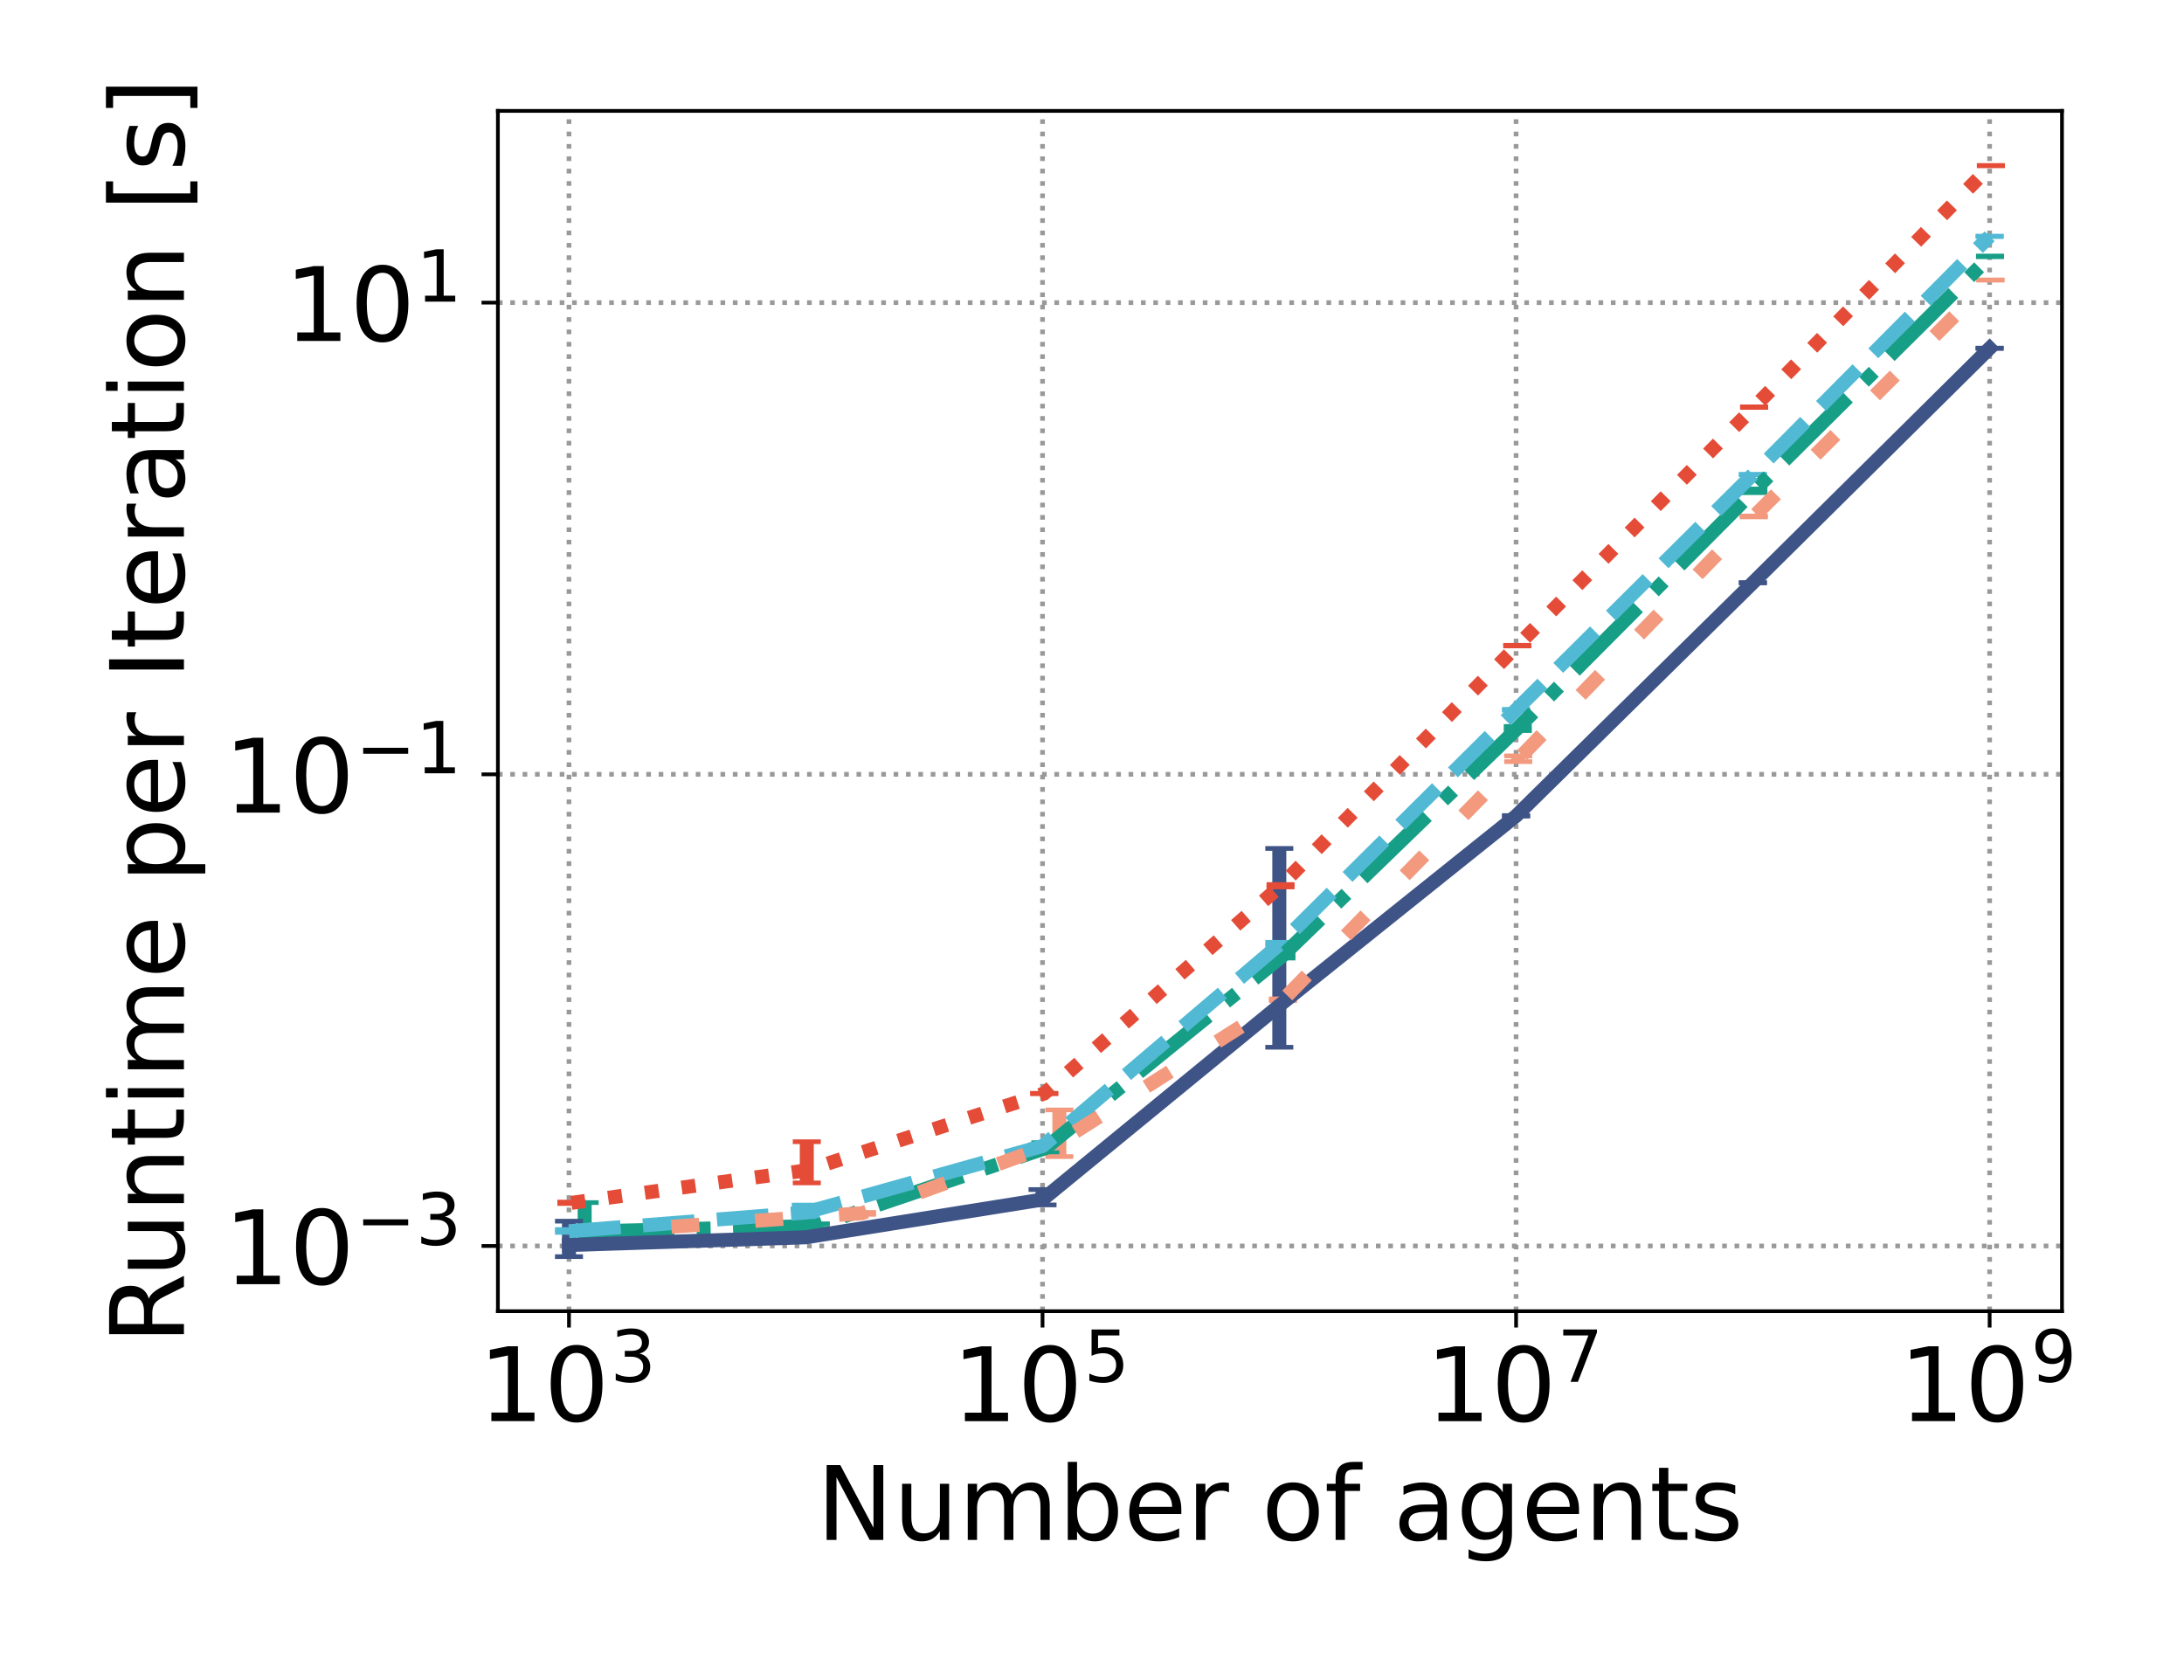 <?xml version="1.0" encoding="utf-8" standalone="no"?>
<!DOCTYPE svg PUBLIC "-//W3C//DTD SVG 1.1//EN"
  "http://www.w3.org/Graphics/SVG/1.1/DTD/svg11.dtd">
<!-- Created with matplotlib (https://matplotlib.org/) -->
<svg height="360pt" version="1.1" viewBox="0 0 468 360" width="468pt" xmlns="http://www.w3.org/2000/svg" xmlns:xlink="http://www.w3.org/1999/xlink">
 <defs>
  <style type="text/css">*{stroke-linecap:butt;stroke-linejoin:round;}</style>
 </defs>
 <g id="figure_1">
  <g id="patch_1">
   <path d="M 0 360 
L 468 360 
L 468 0 
L 0 0 
z
" style="fill:#ffffff;"/>
  </g>
  <g id="axes_1">
   <g id="patch_2">
    <path d="M 106.69 280.96 
L 441.854 280.96 
L 441.854 23.76 
L 106.69 23.76 
z
" style="fill:#ffffff;"/>
   </g>
   <g id="matplotlib.axis_1">
    <g id="xtick_1">
     <g id="line2d_1">
      <path clip-path="url(#p8a6b67f384)" d="M 121.925 280.96 
L 121.925 23.76 
" style="fill:none;stroke:#999999;stroke-dasharray:1,1.65;stroke-dashoffset:0;"/>
     </g>
     <g id="line2d_2">
      <defs>
       <path d="M 0 0 
L 0 3.5 
" id="m36a429918d" style="stroke:#000000;stroke-width:0.8;"/>
      </defs>
      <g>
       <use style="stroke:#000000;stroke-width:0.8;" x="121.925" xlink:href="#m36a429918d" y="280.96"/>
      </g>
     </g>
     <g id="text_1">
      <!-- $\mathdefault{10^{3}}$ -->
      <g transform="translate(102.565 304.677)scale(0.22 -0.22)">
       <defs>
        <path d="M 12.406 8.297 
L 28.516 8.297 
L 28.516 63.922 
L 10.984 60.406 
L 10.984 69.391 
L 28.422 72.906 
L 38.281 72.906 
L 38.281 8.297 
L 54.391 8.297 
L 54.391 0 
L 12.406 0 
z
" id="DejaVuSans-49"/>
        <path d="M 31.781 66.406 
Q 24.172 66.406 20.328 58.906 
Q 16.5 51.422 16.5 36.375 
Q 16.5 21.391 20.328 13.891 
Q 24.172 6.391 31.781 6.391 
Q 39.453 6.391 43.281 13.891 
Q 47.125 21.391 47.125 36.375 
Q 47.125 51.422 43.281 58.906 
Q 39.453 66.406 31.781 66.406 
z
M 31.781 74.219 
Q 44.047 74.219 50.516 64.516 
Q 56.984 54.828 56.984 36.375 
Q 56.984 17.969 50.516 8.266 
Q 44.047 -1.422 31.781 -1.422 
Q 19.531 -1.422 13.062 8.266 
Q 6.594 17.969 6.594 36.375 
Q 6.594 54.828 13.062 64.516 
Q 19.531 74.219 31.781 74.219 
z
" id="DejaVuSans-48"/>
        <path d="M 40.578 39.312 
Q 47.656 37.797 51.625 33 
Q 55.609 28.219 55.609 21.188 
Q 55.609 10.406 48.188 4.484 
Q 40.766 -1.422 27.094 -1.422 
Q 22.516 -1.422 17.656 -0.516 
Q 12.797 0.391 7.625 2.203 
L 7.625 11.719 
Q 11.719 9.328 16.594 8.109 
Q 21.484 6.891 26.812 6.891 
Q 36.078 6.891 40.938 10.547 
Q 45.797 14.203 45.797 21.188 
Q 45.797 27.641 41.281 31.266 
Q 36.766 34.906 28.719 34.906 
L 20.219 34.906 
L 20.219 43.016 
L 29.109 43.016 
Q 36.375 43.016 40.234 45.922 
Q 44.094 48.828 44.094 54.297 
Q 44.094 59.906 40.109 62.906 
Q 36.141 65.922 28.719 65.922 
Q 24.656 65.922 20.016 65.031 
Q 15.375 64.156 9.812 62.312 
L 9.812 71.094 
Q 15.438 72.656 20.344 73.438 
Q 25.25 74.219 29.594 74.219 
Q 40.828 74.219 47.359 69.109 
Q 53.906 64.016 53.906 55.328 
Q 53.906 49.266 50.438 45.094 
Q 46.969 40.922 40.578 39.312 
z
" id="DejaVuSans-51"/>
       </defs>
       <use transform="translate(0 0.766)" xlink:href="#DejaVuSans-49"/>
       <use transform="translate(63.623 0.766)" xlink:href="#DejaVuSans-48"/>
       <use transform="translate(128.203 39.047)scale(0.7)" xlink:href="#DejaVuSans-51"/>
      </g>
     </g>
    </g>
    <g id="xtick_2">
     <g id="line2d_3">
      <path clip-path="url(#p8a6b67f384)" d="M 223.4 280.96 
L 223.4 23.76 
" style="fill:none;stroke:#999999;stroke-dasharray:1,1.65;stroke-dashoffset:0;"/>
     </g>
     <g id="line2d_4">
      <g>
       <use style="stroke:#000000;stroke-width:0.8;" x="223.4" xlink:href="#m36a429918d" y="280.96"/>
      </g>
     </g>
     <g id="text_2">
      <!-- $\mathdefault{10^{5}}$ -->
      <g transform="translate(204.04 304.677)scale(0.22 -0.22)">
       <defs>
        <path d="M 10.797 72.906 
L 49.516 72.906 
L 49.516 64.594 
L 19.828 64.594 
L 19.828 46.734 
Q 21.969 47.469 24.109 47.828 
Q 26.266 48.188 28.422 48.188 
Q 40.625 48.188 47.75 41.5 
Q 54.891 34.812 54.891 23.391 
Q 54.891 11.625 47.562 5.094 
Q 40.234 -1.422 26.906 -1.422 
Q 22.312 -1.422 17.547 -0.641 
Q 12.797 0.141 7.719 1.703 
L 7.719 11.625 
Q 12.109 9.234 16.797 8.062 
Q 21.484 6.891 26.703 6.891 
Q 35.156 6.891 40.078 11.328 
Q 45.016 15.766 45.016 23.391 
Q 45.016 31 40.078 35.438 
Q 35.156 39.891 26.703 39.891 
Q 22.75 39.891 18.812 39.016 
Q 14.891 38.141 10.797 36.281 
z
" id="DejaVuSans-53"/>
       </defs>
       <use transform="translate(0 0.684)" xlink:href="#DejaVuSans-49"/>
       <use transform="translate(63.623 0.684)" xlink:href="#DejaVuSans-48"/>
       <use transform="translate(128.203 38.966)scale(0.7)" xlink:href="#DejaVuSans-53"/>
      </g>
     </g>
    </g>
    <g id="xtick_3">
     <g id="line2d_5">
      <path clip-path="url(#p8a6b67f384)" d="M 324.875 280.96 
L 324.875 23.76 
" style="fill:none;stroke:#999999;stroke-dasharray:1,1.65;stroke-dashoffset:0;"/>
     </g>
     <g id="line2d_6">
      <g>
       <use style="stroke:#000000;stroke-width:0.8;" x="324.875" xlink:href="#m36a429918d" y="280.96"/>
      </g>
     </g>
     <g id="text_3">
      <!-- $\mathdefault{10^{7}}$ -->
      <g transform="translate(305.515 304.677)scale(0.22 -0.22)">
       <defs>
        <path d="M 8.203 72.906 
L 55.078 72.906 
L 55.078 68.703 
L 28.609 0 
L 18.312 0 
L 43.219 64.594 
L 8.203 64.594 
z
" id="DejaVuSans-55"/>
       </defs>
       <use transform="translate(0 0.684)" xlink:href="#DejaVuSans-49"/>
       <use transform="translate(63.623 0.684)" xlink:href="#DejaVuSans-48"/>
       <use transform="translate(128.203 38.966)scale(0.7)" xlink:href="#DejaVuSans-55"/>
      </g>
     </g>
    </g>
    <g id="xtick_4">
     <g id="line2d_7">
      <path clip-path="url(#p8a6b67f384)" d="M 426.35 280.96 
L 426.35 23.76 
" style="fill:none;stroke:#999999;stroke-dasharray:1,1.65;stroke-dashoffset:0;"/>
     </g>
     <g id="line2d_8">
      <g>
       <use style="stroke:#000000;stroke-width:0.8;" x="426.35" xlink:href="#m36a429918d" y="280.96"/>
      </g>
     </g>
     <g id="text_4">
      <!-- $\mathdefault{10^{9}}$ -->
      <g transform="translate(406.99 304.677)scale(0.22 -0.22)">
       <defs>
        <path d="M 10.984 1.516 
L 10.984 10.5 
Q 14.703 8.734 18.5 7.812 
Q 22.312 6.891 25.984 6.891 
Q 35.75 6.891 40.891 13.453 
Q 46.047 20.016 46.781 33.406 
Q 43.953 29.203 39.594 26.953 
Q 35.25 24.703 29.984 24.703 
Q 19.047 24.703 12.672 31.312 
Q 6.297 37.938 6.297 49.422 
Q 6.297 60.641 12.938 67.422 
Q 19.578 74.219 30.609 74.219 
Q 43.266 74.219 49.922 64.516 
Q 56.594 54.828 56.594 36.375 
Q 56.594 19.141 48.406 8.859 
Q 40.234 -1.422 26.422 -1.422 
Q 22.703 -1.422 18.891 -0.688 
Q 15.094 0.047 10.984 1.516 
z
M 30.609 32.422 
Q 37.25 32.422 41.125 36.953 
Q 45.016 41.5 45.016 49.422 
Q 45.016 57.281 41.125 61.844 
Q 37.25 66.406 30.609 66.406 
Q 23.969 66.406 20.094 61.844 
Q 16.219 57.281 16.219 49.422 
Q 16.219 41.5 20.094 36.953 
Q 23.969 32.422 30.609 32.422 
z
" id="DejaVuSans-57"/>
       </defs>
       <use transform="translate(0 0.766)" xlink:href="#DejaVuSans-49"/>
       <use transform="translate(63.623 0.766)" xlink:href="#DejaVuSans-48"/>
       <use transform="translate(128.203 39.047)scale(0.7)" xlink:href="#DejaVuSans-57"/>
      </g>
     </g>
    </g>
    <g id="text_5">
     <!-- Number of agents -->
     <g transform="translate(174.981 329.968)scale(0.22 -0.22)">
      <defs>
       <path d="M 9.812 72.906 
L 23.094 72.906 
L 55.422 11.922 
L 55.422 72.906 
L 64.984 72.906 
L 64.984 0 
L 51.703 0 
L 19.391 60.984 
L 19.391 0 
L 9.812 0 
z
" id="DejaVuSans-78"/>
       <path d="M 8.5 21.578 
L 8.5 54.688 
L 17.484 54.688 
L 17.484 21.922 
Q 17.484 14.156 20.5 10.266 
Q 23.531 6.391 29.594 6.391 
Q 36.859 6.391 41.078 11.031 
Q 45.312 15.672 45.312 23.688 
L 45.312 54.688 
L 54.297 54.688 
L 54.297 0 
L 45.312 0 
L 45.312 8.406 
Q 42.047 3.422 37.719 1 
Q 33.406 -1.422 27.688 -1.422 
Q 18.266 -1.422 13.375 4.438 
Q 8.5 10.297 8.5 21.578 
z
M 31.109 56 
z
" id="DejaVuSans-117"/>
       <path d="M 52 44.188 
Q 55.375 50.25 60.062 53.125 
Q 64.75 56 71.094 56 
Q 79.641 56 84.281 50.016 
Q 88.922 44.047 88.922 33.016 
L 88.922 0 
L 79.891 0 
L 79.891 32.719 
Q 79.891 40.578 77.094 44.375 
Q 74.312 48.188 68.609 48.188 
Q 61.625 48.188 57.562 43.547 
Q 53.516 38.922 53.516 30.906 
L 53.516 0 
L 44.484 0 
L 44.484 32.719 
Q 44.484 40.625 41.703 44.406 
Q 38.922 48.188 33.109 48.188 
Q 26.219 48.188 22.156 43.531 
Q 18.109 38.875 18.109 30.906 
L 18.109 0 
L 9.078 0 
L 9.078 54.688 
L 18.109 54.688 
L 18.109 46.188 
Q 21.188 51.219 25.484 53.609 
Q 29.781 56 35.688 56 
Q 41.656 56 45.828 52.969 
Q 50 49.953 52 44.188 
z
" id="DejaVuSans-109"/>
       <path d="M 48.688 27.297 
Q 48.688 37.203 44.609 42.844 
Q 40.531 48.484 33.406 48.484 
Q 26.266 48.484 22.188 42.844 
Q 18.109 37.203 18.109 27.297 
Q 18.109 17.391 22.188 11.75 
Q 26.266 6.109 33.406 6.109 
Q 40.531 6.109 44.609 11.75 
Q 48.688 17.391 48.688 27.297 
z
M 18.109 46.391 
Q 20.953 51.266 25.266 53.625 
Q 29.594 56 35.594 56 
Q 45.562 56 51.781 48.094 
Q 58.016 40.188 58.016 27.297 
Q 58.016 14.406 51.781 6.484 
Q 45.562 -1.422 35.594 -1.422 
Q 29.594 -1.422 25.266 0.953 
Q 20.953 3.328 18.109 8.203 
L 18.109 0 
L 9.078 0 
L 9.078 75.984 
L 18.109 75.984 
z
" id="DejaVuSans-98"/>
       <path d="M 56.203 29.594 
L 56.203 25.203 
L 14.891 25.203 
Q 15.484 15.922 20.484 11.062 
Q 25.484 6.203 34.422 6.203 
Q 39.594 6.203 44.453 7.469 
Q 49.312 8.734 54.109 11.281 
L 54.109 2.781 
Q 49.266 0.734 44.188 -0.344 
Q 39.109 -1.422 33.891 -1.422 
Q 20.797 -1.422 13.156 6.188 
Q 5.516 13.812 5.516 26.812 
Q 5.516 40.234 12.766 48.109 
Q 20.016 56 32.328 56 
Q 43.359 56 49.781 48.891 
Q 56.203 41.797 56.203 29.594 
z
M 47.219 32.234 
Q 47.125 39.594 43.094 43.984 
Q 39.062 48.391 32.422 48.391 
Q 24.906 48.391 20.391 44.141 
Q 15.875 39.891 15.188 32.172 
z
" id="DejaVuSans-101"/>
       <path d="M 41.109 46.297 
Q 39.594 47.172 37.812 47.578 
Q 36.031 48 33.891 48 
Q 26.266 48 22.188 43.047 
Q 18.109 38.094 18.109 28.812 
L 18.109 0 
L 9.078 0 
L 9.078 54.688 
L 18.109 54.688 
L 18.109 46.188 
Q 20.953 51.172 25.484 53.578 
Q 30.031 56 36.531 56 
Q 37.453 56 38.578 55.875 
Q 39.703 55.766 41.062 55.516 
z
" id="DejaVuSans-114"/>
       <path id="DejaVuSans-32"/>
       <path d="M 30.609 48.391 
Q 23.391 48.391 19.188 42.75 
Q 14.984 37.109 14.984 27.297 
Q 14.984 17.484 19.156 11.844 
Q 23.344 6.203 30.609 6.203 
Q 37.797 6.203 41.984 11.859 
Q 46.188 17.531 46.188 27.297 
Q 46.188 37.016 41.984 42.703 
Q 37.797 48.391 30.609 48.391 
z
M 30.609 56 
Q 42.328 56 49.016 48.375 
Q 55.719 40.766 55.719 27.297 
Q 55.719 13.875 49.016 6.219 
Q 42.328 -1.422 30.609 -1.422 
Q 18.844 -1.422 12.172 6.219 
Q 5.516 13.875 5.516 27.297 
Q 5.516 40.766 12.172 48.375 
Q 18.844 56 30.609 56 
z
" id="DejaVuSans-111"/>
       <path d="M 37.109 75.984 
L 37.109 68.5 
L 28.516 68.5 
Q 23.688 68.5 21.797 66.547 
Q 19.922 64.594 19.922 59.516 
L 19.922 54.688 
L 34.719 54.688 
L 34.719 47.703 
L 19.922 47.703 
L 19.922 0 
L 10.891 0 
L 10.891 47.703 
L 2.297 47.703 
L 2.297 54.688 
L 10.891 54.688 
L 10.891 58.5 
Q 10.891 67.625 15.141 71.797 
Q 19.391 75.984 28.609 75.984 
z
" id="DejaVuSans-102"/>
       <path d="M 34.281 27.484 
Q 23.391 27.484 19.188 25 
Q 14.984 22.516 14.984 16.5 
Q 14.984 11.719 18.141 8.906 
Q 21.297 6.109 26.703 6.109 
Q 34.188 6.109 38.703 11.406 
Q 43.219 16.703 43.219 25.484 
L 43.219 27.484 
z
M 52.203 31.203 
L 52.203 0 
L 43.219 0 
L 43.219 8.297 
Q 40.141 3.328 35.547 0.953 
Q 30.953 -1.422 24.312 -1.422 
Q 15.922 -1.422 10.953 3.297 
Q 6 8.016 6 15.922 
Q 6 25.141 12.172 29.828 
Q 18.359 34.516 30.609 34.516 
L 43.219 34.516 
L 43.219 35.406 
Q 43.219 41.609 39.141 45 
Q 35.062 48.391 27.688 48.391 
Q 23 48.391 18.547 47.266 
Q 14.109 46.141 10.016 43.891 
L 10.016 52.203 
Q 14.938 54.109 19.578 55.047 
Q 24.219 56 28.609 56 
Q 40.484 56 46.344 49.844 
Q 52.203 43.703 52.203 31.203 
z
" id="DejaVuSans-97"/>
       <path d="M 45.406 27.984 
Q 45.406 37.75 41.375 43.109 
Q 37.359 48.484 30.078 48.484 
Q 22.859 48.484 18.828 43.109 
Q 14.797 37.75 14.797 27.984 
Q 14.797 18.266 18.828 12.891 
Q 22.859 7.516 30.078 7.516 
Q 37.359 7.516 41.375 12.891 
Q 45.406 18.266 45.406 27.984 
z
M 54.391 6.781 
Q 54.391 -7.172 48.188 -13.984 
Q 42 -20.797 29.203 -20.797 
Q 24.469 -20.797 20.266 -20.094 
Q 16.062 -19.391 12.109 -17.922 
L 12.109 -9.188 
Q 16.062 -11.328 19.922 -12.344 
Q 23.781 -13.375 27.781 -13.375 
Q 36.625 -13.375 41.016 -8.766 
Q 45.406 -4.156 45.406 5.172 
L 45.406 9.625 
Q 42.625 4.781 38.281 2.391 
Q 33.938 0 27.875 0 
Q 17.828 0 11.672 7.656 
Q 5.516 15.328 5.516 27.984 
Q 5.516 40.672 11.672 48.328 
Q 17.828 56 27.875 56 
Q 33.938 56 38.281 53.609 
Q 42.625 51.219 45.406 46.391 
L 45.406 54.688 
L 54.391 54.688 
z
" id="DejaVuSans-103"/>
       <path d="M 54.891 33.016 
L 54.891 0 
L 45.906 0 
L 45.906 32.719 
Q 45.906 40.484 42.875 44.328 
Q 39.844 48.188 33.797 48.188 
Q 26.516 48.188 22.312 43.547 
Q 18.109 38.922 18.109 30.906 
L 18.109 0 
L 9.078 0 
L 9.078 54.688 
L 18.109 54.688 
L 18.109 46.188 
Q 21.344 51.125 25.703 53.562 
Q 30.078 56 35.797 56 
Q 45.219 56 50.047 50.172 
Q 54.891 44.344 54.891 33.016 
z
" id="DejaVuSans-110"/>
       <path d="M 18.312 70.219 
L 18.312 54.688 
L 36.812 54.688 
L 36.812 47.703 
L 18.312 47.703 
L 18.312 18.016 
Q 18.312 11.328 20.141 9.422 
Q 21.969 7.516 27.594 7.516 
L 36.812 7.516 
L 36.812 0 
L 27.594 0 
Q 17.188 0 13.234 3.875 
Q 9.281 7.766 9.281 18.016 
L 9.281 47.703 
L 2.688 47.703 
L 2.688 54.688 
L 9.281 54.688 
L 9.281 70.219 
z
" id="DejaVuSans-116"/>
       <path d="M 44.281 53.078 
L 44.281 44.578 
Q 40.484 46.531 36.375 47.5 
Q 32.281 48.484 27.875 48.484 
Q 21.188 48.484 17.844 46.438 
Q 14.5 44.391 14.5 40.281 
Q 14.5 37.156 16.891 35.375 
Q 19.281 33.594 26.516 31.984 
L 29.594 31.297 
Q 39.156 29.25 43.188 25.516 
Q 47.219 21.781 47.219 15.094 
Q 47.219 7.469 41.188 3.016 
Q 35.156 -1.422 24.609 -1.422 
Q 20.219 -1.422 15.453 -0.562 
Q 10.688 0.297 5.422 2 
L 5.422 11.281 
Q 10.406 8.688 15.234 7.391 
Q 20.062 6.109 24.812 6.109 
Q 31.156 6.109 34.562 8.281 
Q 37.984 10.453 37.984 14.406 
Q 37.984 18.062 35.516 20.016 
Q 33.062 21.969 24.703 23.781 
L 21.578 24.516 
Q 13.234 26.266 9.516 29.906 
Q 5.812 33.547 5.812 39.891 
Q 5.812 47.609 11.281 51.797 
Q 16.75 56 26.812 56 
Q 31.781 56 36.172 55.266 
Q 40.578 54.547 44.281 53.078 
z
" id="DejaVuSans-115"/>
      </defs>
      <use xlink:href="#DejaVuSans-78"/>
      <use x="74.805" xlink:href="#DejaVuSans-117"/>
      <use x="138.184" xlink:href="#DejaVuSans-109"/>
      <use x="235.596" xlink:href="#DejaVuSans-98"/>
      <use x="299.072" xlink:href="#DejaVuSans-101"/>
      <use x="360.596" xlink:href="#DejaVuSans-114"/>
      <use x="401.709" xlink:href="#DejaVuSans-32"/>
      <use x="433.496" xlink:href="#DejaVuSans-111"/>
      <use x="494.678" xlink:href="#DejaVuSans-102"/>
      <use x="529.883" xlink:href="#DejaVuSans-32"/>
      <use x="561.67" xlink:href="#DejaVuSans-97"/>
      <use x="622.949" xlink:href="#DejaVuSans-103"/>
      <use x="686.426" xlink:href="#DejaVuSans-101"/>
      <use x="747.949" xlink:href="#DejaVuSans-110"/>
      <use x="811.328" xlink:href="#DejaVuSans-116"/>
      <use x="850.537" xlink:href="#DejaVuSans-115"/>
     </g>
    </g>
   </g>
   <g id="matplotlib.axis_2">
    <g id="ytick_1">
     <g id="line2d_9">
      <path clip-path="url(#p8a6b67f384)" d="M 106.69 266.981 
L 441.854 266.981 
" style="fill:none;stroke:#999999;stroke-dasharray:1,1.65;stroke-dashoffset:0;"/>
     </g>
     <g id="line2d_10">
      <defs>
       <path d="M 0 0 
L -3.5 0 
" id="m13d20c614c" style="stroke:#000000;stroke-width:0.8;"/>
      </defs>
      <g>
       <use style="stroke:#000000;stroke-width:0.8;" x="106.69" xlink:href="#m13d20c614c" y="266.981"/>
      </g>
     </g>
     <g id="text_6">
      <!-- $\mathdefault{10^{-3}}$ -->
      <g transform="translate(47.99 275.339)scale(0.22 -0.22)">
       <defs>
        <path d="M 10.594 35.5 
L 73.188 35.5 
L 73.188 27.203 
L 10.594 27.203 
z
" id="DejaVuSans-8722"/>
       </defs>
       <use transform="translate(0 0.766)" xlink:href="#DejaVuSans-49"/>
       <use transform="translate(63.623 0.766)" xlink:href="#DejaVuSans-48"/>
       <use transform="translate(128.203 39.047)scale(0.7)" xlink:href="#DejaVuSans-8722"/>
       <use transform="translate(186.855 39.047)scale(0.7)" xlink:href="#DejaVuSans-51"/>
      </g>
     </g>
    </g>
    <g id="ytick_2">
     <g id="line2d_11">
      <path clip-path="url(#p8a6b67f384)" d="M 106.69 165.916 
L 441.854 165.916 
" style="fill:none;stroke:#999999;stroke-dasharray:1,1.65;stroke-dashoffset:0;"/>
     </g>
     <g id="line2d_12">
      <g>
       <use style="stroke:#000000;stroke-width:0.8;" x="106.69" xlink:href="#m13d20c614c" y="165.916"/>
      </g>
     </g>
     <g id="text_7">
      <!-- $\mathdefault{10^{-1}}$ -->
      <g transform="translate(47.99 174.274)scale(0.22 -0.22)">
       <use transform="translate(0 0.684)" xlink:href="#DejaVuSans-49"/>
       <use transform="translate(63.623 0.684)" xlink:href="#DejaVuSans-48"/>
       <use transform="translate(128.203 38.966)scale(0.7)" xlink:href="#DejaVuSans-8722"/>
       <use transform="translate(186.855 38.966)scale(0.7)" xlink:href="#DejaVuSans-49"/>
      </g>
     </g>
    </g>
    <g id="ytick_3">
     <g id="line2d_13">
      <path clip-path="url(#p8a6b67f384)" d="M 106.69 64.851 
L 441.854 64.851 
" style="fill:none;stroke:#999999;stroke-dasharray:1,1.65;stroke-dashoffset:0;"/>
     </g>
     <g id="line2d_14">
      <g>
       <use style="stroke:#000000;stroke-width:0.8;" x="106.69" xlink:href="#m13d20c614c" y="64.851"/>
      </g>
     </g>
     <g id="text_8">
      <!-- $\mathdefault{10^{1}}$ -->
      <g transform="translate(60.97 73.209)scale(0.22 -0.22)">
       <use transform="translate(0 0.684)" xlink:href="#DejaVuSans-49"/>
       <use transform="translate(63.623 0.684)" xlink:href="#DejaVuSans-48"/>
       <use transform="translate(128.203 38.966)scale(0.7)" xlink:href="#DejaVuSans-49"/>
      </g>
     </g>
    </g>
    <g id="text_9">
     <!-- Runtime per Iteration [s] -->
     <g transform="translate(39.415 288.036)rotate(-90)scale(0.22 -0.22)">
      <defs>
       <path d="M 44.391 34.188 
Q 47.562 33.109 50.562 29.594 
Q 53.562 26.078 56.594 19.922 
L 66.609 0 
L 56 0 
L 46.688 18.703 
Q 43.062 26.031 39.672 28.422 
Q 36.281 30.812 30.422 30.812 
L 19.672 30.812 
L 19.672 0 
L 9.812 0 
L 9.812 72.906 
L 32.078 72.906 
Q 44.578 72.906 50.734 67.672 
Q 56.891 62.453 56.891 51.906 
Q 56.891 45.016 53.688 40.469 
Q 50.484 35.938 44.391 34.188 
z
M 19.672 64.797 
L 19.672 38.922 
L 32.078 38.922 
Q 39.203 38.922 42.844 42.219 
Q 46.484 45.516 46.484 51.906 
Q 46.484 58.297 42.844 61.547 
Q 39.203 64.797 32.078 64.797 
z
" id="DejaVuSans-82"/>
       <path d="M 9.422 54.688 
L 18.406 54.688 
L 18.406 0 
L 9.422 0 
z
M 9.422 75.984 
L 18.406 75.984 
L 18.406 64.594 
L 9.422 64.594 
z
" id="DejaVuSans-105"/>
       <path d="M 18.109 8.203 
L 18.109 -20.797 
L 9.078 -20.797 
L 9.078 54.688 
L 18.109 54.688 
L 18.109 46.391 
Q 20.953 51.266 25.266 53.625 
Q 29.594 56 35.594 56 
Q 45.562 56 51.781 48.094 
Q 58.016 40.188 58.016 27.297 
Q 58.016 14.406 51.781 6.484 
Q 45.562 -1.422 35.594 -1.422 
Q 29.594 -1.422 25.266 0.953 
Q 20.953 3.328 18.109 8.203 
z
M 48.688 27.297 
Q 48.688 37.203 44.609 42.844 
Q 40.531 48.484 33.406 48.484 
Q 26.266 48.484 22.188 42.844 
Q 18.109 37.203 18.109 27.297 
Q 18.109 17.391 22.188 11.75 
Q 26.266 6.109 33.406 6.109 
Q 40.531 6.109 44.609 11.75 
Q 48.688 17.391 48.688 27.297 
z
" id="DejaVuSans-112"/>
       <path d="M 9.812 72.906 
L 19.672 72.906 
L 19.672 0 
L 9.812 0 
z
" id="DejaVuSans-73"/>
       <path d="M 8.594 75.984 
L 29.297 75.984 
L 29.297 69 
L 17.578 69 
L 17.578 -6.203 
L 29.297 -6.203 
L 29.297 -13.188 
L 8.594 -13.188 
z
" id="DejaVuSans-91"/>
       <path d="M 30.422 75.984 
L 30.422 -13.188 
L 9.719 -13.188 
L 9.719 -6.203 
L 21.391 -6.203 
L 21.391 69 
L 9.719 69 
L 9.719 75.984 
z
" id="DejaVuSans-93"/>
      </defs>
      <use xlink:href="#DejaVuSans-82"/>
      <use x="64.982" xlink:href="#DejaVuSans-117"/>
      <use x="128.361" xlink:href="#DejaVuSans-110"/>
      <use x="191.74" xlink:href="#DejaVuSans-116"/>
      <use x="230.949" xlink:href="#DejaVuSans-105"/>
      <use x="258.732" xlink:href="#DejaVuSans-109"/>
      <use x="356.145" xlink:href="#DejaVuSans-101"/>
      <use x="417.668" xlink:href="#DejaVuSans-32"/>
      <use x="449.455" xlink:href="#DejaVuSans-112"/>
      <use x="512.932" xlink:href="#DejaVuSans-101"/>
      <use x="574.455" xlink:href="#DejaVuSans-114"/>
      <use x="615.568" xlink:href="#DejaVuSans-32"/>
      <use x="647.355" xlink:href="#DejaVuSans-73"/>
      <use x="676.848" xlink:href="#DejaVuSans-116"/>
      <use x="716.057" xlink:href="#DejaVuSans-101"/>
      <use x="777.58" xlink:href="#DejaVuSans-114"/>
      <use x="818.693" xlink:href="#DejaVuSans-97"/>
      <use x="879.973" xlink:href="#DejaVuSans-116"/>
      <use x="919.182" xlink:href="#DejaVuSans-105"/>
      <use x="946.965" xlink:href="#DejaVuSans-111"/>
      <use x="1008.146" xlink:href="#DejaVuSans-110"/>
      <use x="1071.525" xlink:href="#DejaVuSans-32"/>
      <use x="1103.312" xlink:href="#DejaVuSans-91"/>
      <use x="1142.326" xlink:href="#DejaVuSans-115"/>
      <use x="1194.426" xlink:href="#DejaVuSans-93"/>
     </g>
    </g>
   </g>
   <g id="LineCollection_1">
    <path clip-path="url(#p8a6b67f384)" d="M 125.284 266.59 
L 125.284 257.692 
" style="fill:none;stroke:#179e86;stroke-width:3;"/>
    <path clip-path="url(#p8a6b67f384)" d="M 174.826 263.207 
L 174.826 262.234 
" style="fill:none;stroke:#179e86;stroke-width:3;"/>
    <path clip-path="url(#p8a6b67f384)" d="M 224.004 247.004 
L 224.004 244.84 
" style="fill:none;stroke:#179e86;stroke-width:3;"/>
    <path clip-path="url(#p8a6b67f384)" d="M 274.598 205.291 
L 274.598 204.66 
" style="fill:none;stroke:#179e86;stroke-width:3;"/>
    <path clip-path="url(#p8a6b67f384)" d="M 325.24 156.548 
L 325.24 155.668 
" style="fill:none;stroke:#179e86;stroke-width:3;"/>
    <path clip-path="url(#p8a6b67f384)" d="M 375.72 105.57 
L 375.72 104.789 
" style="fill:none;stroke:#179e86;stroke-width:3;"/>
    <path clip-path="url(#p8a6b67f384)" d="M 426.432 55.016 
L 426.432 54.864 
" style="fill:none;stroke:#179e86;stroke-width:3;"/>
   </g>
   <g id="LineCollection_2">
    <path clip-path="url(#p8a6b67f384)" d="M 121.925 264.07 
L 121.925 263.464 
" style="fill:none;stroke:#52b9d4;stroke-width:3;"/>
    <path clip-path="url(#p8a6b67f384)" d="M 172.662 260.894 
L 172.662 258.222 
" style="fill:none;stroke:#52b9d4;stroke-width:3;"/>
    <path clip-path="url(#p8a6b67f384)" d="M 223.4 245.765 
L 223.4 245.295 
" style="fill:none;stroke:#52b9d4;stroke-width:3;"/>
    <path clip-path="url(#p8a6b67f384)" d="M 274.137 202.654 
L 274.137 201.918 
" style="fill:none;stroke:#52b9d4;stroke-width:3;"/>
    <path clip-path="url(#p8a6b67f384)" d="M 324.875 152.178 
L 324.875 152 
" style="fill:none;stroke:#52b9d4;stroke-width:3;"/>
    <path clip-path="url(#p8a6b67f384)" d="M 375.612 101.728 
L 375.612 101.632 
" style="fill:none;stroke:#52b9d4;stroke-width:3;"/>
    <path clip-path="url(#p8a6b67f384)" d="M 426.35 50.695 
L 426.35 50.594 
" style="fill:none;stroke:#52b9d4;stroke-width:3;"/>
   </g>
   <g id="LineCollection_3">
    <path clip-path="url(#p8a6b67f384)" d="M 121.925 269.269 
L 121.925 261.667 
" style="fill:none;stroke:#3f5486;stroke-width:3;"/>
    <path clip-path="url(#p8a6b67f384)" d="M 172.662 265.702 
L 172.662 264.377 
" style="fill:none;stroke:#3f5486;stroke-width:3;"/>
    <path clip-path="url(#p8a6b67f384)" d="M 223.4 258.186 
L 223.4 254.889 
" style="fill:none;stroke:#3f5486;stroke-width:3;"/>
    <path clip-path="url(#p8a6b67f384)" d="M 274.137 224.405 
L 274.137 181.803 
" style="fill:none;stroke:#3f5486;stroke-width:3;"/>
    <path clip-path="url(#p8a6b67f384)" d="M 324.875 174.872 
L 324.875 174.758 
" style="fill:none;stroke:#3f5486;stroke-width:3;"/>
    <path clip-path="url(#p8a6b67f384)" d="M 375.612 124.878 
L 375.612 124.862 
" style="fill:none;stroke:#3f5486;stroke-width:3;"/>
    <path clip-path="url(#p8a6b67f384)" d="M 426.35 74.659 
L 426.35 74.6 
" style="fill:none;stroke:#3f5486;stroke-width:3;"/>
   </g>
   <g id="LineCollection_4">
    <path clip-path="url(#p8a6b67f384)" d="M 143.865 262.987 
L 143.865 262.697 
" style="fill:none;stroke:#f2997e;stroke-width:3;"/>
    <path clip-path="url(#p8a6b67f384)" d="M 184.719 260.213 
L 184.719 259.798 
" style="fill:none;stroke:#f2997e;stroke-width:3;"/>
    <path clip-path="url(#p8a6b67f384)" d="M 227.002 247.83 
L 227.002 237.831 
" style="fill:none;stroke:#f2997e;stroke-width:3;"/>
    <path clip-path="url(#p8a6b67f384)" d="M 274.913 214.401 
L 274.913 214.033 
" style="fill:none;stroke:#f2997e;stroke-width:3;"/>
    <path clip-path="url(#p8a6b67f384)" d="M 325.332 163.202 
L 325.332 161.972 
" style="fill:none;stroke:#f2997e;stroke-width:3;"/>
    <path clip-path="url(#p8a6b67f384)" d="M 375.801 110.763 
L 375.801 110.561 
" style="fill:none;stroke:#f2997e;stroke-width:3;"/>
    <path clip-path="url(#p8a6b67f384)" d="M 426.515 60.02 
L 426.515 59.996 
" style="fill:none;stroke:#f2997e;stroke-width:3;"/>
   </g>
   <g id="LineCollection_5">
    <path clip-path="url(#p8a6b67f384)" d="M 122.44 257.881 
L 122.44 257.581 
" style="fill:none;stroke:#e44c38;stroke-width:3;"/>
    <path clip-path="url(#p8a6b67f384)" d="M 172.883 253.472 
L 172.883 244.642 
" style="fill:none;stroke:#e44c38;stroke-width:3;"/>
    <path clip-path="url(#p8a6b67f384)" d="M 223.768 234.348 
L 223.768 234.28 
" style="fill:none;stroke:#e44c38;stroke-width:3;"/>
    <path clip-path="url(#p8a6b67f384)" d="M 274.405 190.054 
L 274.405 189.536 
" style="fill:none;stroke:#e44c38;stroke-width:3;"/>
    <path clip-path="url(#p8a6b67f384)" d="M 325.133 138.417 
L 325.133 138.261 
" style="fill:none;stroke:#e44c38;stroke-width:3;"/>
    <path clip-path="url(#p8a6b67f384)" d="M 375.883 87.299 
L 375.883 87.17 
" style="fill:none;stroke:#e44c38;stroke-width:3;"/>
    <path clip-path="url(#p8a6b67f384)" d="M 426.619 35.515 
L 426.619 35.451 
" style="fill:none;stroke:#e44c38;stroke-width:3;"/>
   </g>
   <g id="line2d_15">
    <defs>
     <path d="M 3 0 
L -3 -0 
" id="m4e55a4f522" style="stroke:#179e86;"/>
    </defs>
    <g clip-path="url(#p8a6b67f384)">
     <use style="fill:#179e86;stroke:#179e86;" x="125.284" xlink:href="#m4e55a4f522" y="266.59"/>
     <use style="fill:#179e86;stroke:#179e86;" x="174.826" xlink:href="#m4e55a4f522" y="263.207"/>
     <use style="fill:#179e86;stroke:#179e86;" x="224.004" xlink:href="#m4e55a4f522" y="247.004"/>
     <use style="fill:#179e86;stroke:#179e86;" x="274.598" xlink:href="#m4e55a4f522" y="205.291"/>
     <use style="fill:#179e86;stroke:#179e86;" x="325.24" xlink:href="#m4e55a4f522" y="156.548"/>
     <use style="fill:#179e86;stroke:#179e86;" x="375.72" xlink:href="#m4e55a4f522" y="105.57"/>
     <use style="fill:#179e86;stroke:#179e86;" x="426.432" xlink:href="#m4e55a4f522" y="55.016"/>
    </g>
   </g>
   <g id="line2d_16">
    <g clip-path="url(#p8a6b67f384)">
     <use style="fill:#179e86;stroke:#179e86;" x="125.284" xlink:href="#m4e55a4f522" y="257.692"/>
     <use style="fill:#179e86;stroke:#179e86;" x="174.826" xlink:href="#m4e55a4f522" y="262.234"/>
     <use style="fill:#179e86;stroke:#179e86;" x="224.004" xlink:href="#m4e55a4f522" y="244.84"/>
     <use style="fill:#179e86;stroke:#179e86;" x="274.598" xlink:href="#m4e55a4f522" y="204.66"/>
     <use style="fill:#179e86;stroke:#179e86;" x="325.24" xlink:href="#m4e55a4f522" y="155.668"/>
     <use style="fill:#179e86;stroke:#179e86;" x="375.72" xlink:href="#m4e55a4f522" y="104.789"/>
     <use style="fill:#179e86;stroke:#179e86;" x="426.432" xlink:href="#m4e55a4f522" y="54.864"/>
    </g>
   </g>
   <g id="line2d_17">
    <defs>
     <path d="M 3 0 
L -3 -0 
" id="m674498c786" style="stroke:#52b9d4;"/>
    </defs>
    <g clip-path="url(#p8a6b67f384)">
     <use style="fill:#52b9d4;stroke:#52b9d4;" x="121.925" xlink:href="#m674498c786" y="264.07"/>
     <use style="fill:#52b9d4;stroke:#52b9d4;" x="172.662" xlink:href="#m674498c786" y="260.894"/>
     <use style="fill:#52b9d4;stroke:#52b9d4;" x="223.4" xlink:href="#m674498c786" y="245.765"/>
     <use style="fill:#52b9d4;stroke:#52b9d4;" x="274.137" xlink:href="#m674498c786" y="202.654"/>
     <use style="fill:#52b9d4;stroke:#52b9d4;" x="324.875" xlink:href="#m674498c786" y="152.178"/>
     <use style="fill:#52b9d4;stroke:#52b9d4;" x="375.612" xlink:href="#m674498c786" y="101.728"/>
     <use style="fill:#52b9d4;stroke:#52b9d4;" x="426.35" xlink:href="#m674498c786" y="50.695"/>
    </g>
   </g>
   <g id="line2d_18">
    <g clip-path="url(#p8a6b67f384)">
     <use style="fill:#52b9d4;stroke:#52b9d4;" x="121.925" xlink:href="#m674498c786" y="263.464"/>
     <use style="fill:#52b9d4;stroke:#52b9d4;" x="172.662" xlink:href="#m674498c786" y="258.222"/>
     <use style="fill:#52b9d4;stroke:#52b9d4;" x="223.4" xlink:href="#m674498c786" y="245.295"/>
     <use style="fill:#52b9d4;stroke:#52b9d4;" x="274.137" xlink:href="#m674498c786" y="201.918"/>
     <use style="fill:#52b9d4;stroke:#52b9d4;" x="324.875" xlink:href="#m674498c786" y="152"/>
     <use style="fill:#52b9d4;stroke:#52b9d4;" x="375.612" xlink:href="#m674498c786" y="101.632"/>
     <use style="fill:#52b9d4;stroke:#52b9d4;" x="426.35" xlink:href="#m674498c786" y="50.594"/>
    </g>
   </g>
   <g id="line2d_19">
    <defs>
     <path d="M 3 0 
L -3 -0 
" id="m2c4643d8ee" style="stroke:#3f5486;"/>
    </defs>
    <g clip-path="url(#p8a6b67f384)">
     <use style="fill:#3f5486;stroke:#3f5486;" x="121.925" xlink:href="#m2c4643d8ee" y="269.269"/>
     <use style="fill:#3f5486;stroke:#3f5486;" x="172.662" xlink:href="#m2c4643d8ee" y="265.702"/>
     <use style="fill:#3f5486;stroke:#3f5486;" x="223.4" xlink:href="#m2c4643d8ee" y="258.186"/>
     <use style="fill:#3f5486;stroke:#3f5486;" x="274.137" xlink:href="#m2c4643d8ee" y="224.405"/>
     <use style="fill:#3f5486;stroke:#3f5486;" x="324.875" xlink:href="#m2c4643d8ee" y="174.872"/>
     <use style="fill:#3f5486;stroke:#3f5486;" x="375.612" xlink:href="#m2c4643d8ee" y="124.878"/>
     <use style="fill:#3f5486;stroke:#3f5486;" x="426.35" xlink:href="#m2c4643d8ee" y="74.659"/>
    </g>
   </g>
   <g id="line2d_20">
    <g clip-path="url(#p8a6b67f384)">
     <use style="fill:#3f5486;stroke:#3f5486;" x="121.925" xlink:href="#m2c4643d8ee" y="261.667"/>
     <use style="fill:#3f5486;stroke:#3f5486;" x="172.662" xlink:href="#m2c4643d8ee" y="264.377"/>
     <use style="fill:#3f5486;stroke:#3f5486;" x="223.4" xlink:href="#m2c4643d8ee" y="254.889"/>
     <use style="fill:#3f5486;stroke:#3f5486;" x="274.137" xlink:href="#m2c4643d8ee" y="181.803"/>
     <use style="fill:#3f5486;stroke:#3f5486;" x="324.875" xlink:href="#m2c4643d8ee" y="174.758"/>
     <use style="fill:#3f5486;stroke:#3f5486;" x="375.612" xlink:href="#m2c4643d8ee" y="124.862"/>
     <use style="fill:#3f5486;stroke:#3f5486;" x="426.35" xlink:href="#m2c4643d8ee" y="74.6"/>
    </g>
   </g>
   <g id="line2d_21">
    <defs>
     <path d="M 3 0 
L -3 -0 
" id="m0a91f342b3" style="stroke:#f2997e;"/>
    </defs>
    <g clip-path="url(#p8a6b67f384)">
     <use style="fill:#f2997e;stroke:#f2997e;" x="143.865" xlink:href="#m0a91f342b3" y="262.987"/>
     <use style="fill:#f2997e;stroke:#f2997e;" x="184.719" xlink:href="#m0a91f342b3" y="260.213"/>
     <use style="fill:#f2997e;stroke:#f2997e;" x="227.002" xlink:href="#m0a91f342b3" y="247.83"/>
     <use style="fill:#f2997e;stroke:#f2997e;" x="274.913" xlink:href="#m0a91f342b3" y="214.401"/>
     <use style="fill:#f2997e;stroke:#f2997e;" x="325.332" xlink:href="#m0a91f342b3" y="163.202"/>
     <use style="fill:#f2997e;stroke:#f2997e;" x="375.801" xlink:href="#m0a91f342b3" y="110.763"/>
     <use style="fill:#f2997e;stroke:#f2997e;" x="426.515" xlink:href="#m0a91f342b3" y="60.02"/>
    </g>
   </g>
   <g id="line2d_22">
    <g clip-path="url(#p8a6b67f384)">
     <use style="fill:#f2997e;stroke:#f2997e;" x="143.865" xlink:href="#m0a91f342b3" y="262.697"/>
     <use style="fill:#f2997e;stroke:#f2997e;" x="184.719" xlink:href="#m0a91f342b3" y="259.798"/>
     <use style="fill:#f2997e;stroke:#f2997e;" x="227.002" xlink:href="#m0a91f342b3" y="237.831"/>
     <use style="fill:#f2997e;stroke:#f2997e;" x="274.913" xlink:href="#m0a91f342b3" y="214.033"/>
     <use style="fill:#f2997e;stroke:#f2997e;" x="325.332" xlink:href="#m0a91f342b3" y="161.972"/>
     <use style="fill:#f2997e;stroke:#f2997e;" x="375.801" xlink:href="#m0a91f342b3" y="110.561"/>
     <use style="fill:#f2997e;stroke:#f2997e;" x="426.515" xlink:href="#m0a91f342b3" y="59.996"/>
    </g>
   </g>
   <g id="line2d_23">
    <defs>
     <path d="M 3 0 
L -3 -0 
" id="md4c8f50ffe" style="stroke:#e44c38;"/>
    </defs>
    <g clip-path="url(#p8a6b67f384)">
     <use style="fill:#e44c38;stroke:#e44c38;" x="122.44" xlink:href="#md4c8f50ffe" y="257.881"/>
     <use style="fill:#e44c38;stroke:#e44c38;" x="172.883" xlink:href="#md4c8f50ffe" y="253.472"/>
     <use style="fill:#e44c38;stroke:#e44c38;" x="223.768" xlink:href="#md4c8f50ffe" y="234.348"/>
     <use style="fill:#e44c38;stroke:#e44c38;" x="274.405" xlink:href="#md4c8f50ffe" y="190.054"/>
     <use style="fill:#e44c38;stroke:#e44c38;" x="325.133" xlink:href="#md4c8f50ffe" y="138.417"/>
     <use style="fill:#e44c38;stroke:#e44c38;" x="375.883" xlink:href="#md4c8f50ffe" y="87.299"/>
     <use style="fill:#e44c38;stroke:#e44c38;" x="426.619" xlink:href="#md4c8f50ffe" y="35.515"/>
    </g>
   </g>
   <g id="line2d_24">
    <g clip-path="url(#p8a6b67f384)">
     <use style="fill:#e44c38;stroke:#e44c38;" x="122.44" xlink:href="#md4c8f50ffe" y="257.581"/>
     <use style="fill:#e44c38;stroke:#e44c38;" x="172.883" xlink:href="#md4c8f50ffe" y="244.642"/>
     <use style="fill:#e44c38;stroke:#e44c38;" x="223.768" xlink:href="#md4c8f50ffe" y="234.28"/>
     <use style="fill:#e44c38;stroke:#e44c38;" x="274.405" xlink:href="#md4c8f50ffe" y="189.536"/>
     <use style="fill:#e44c38;stroke:#e44c38;" x="325.133" xlink:href="#md4c8f50ffe" y="138.261"/>
     <use style="fill:#e44c38;stroke:#e44c38;" x="375.883" xlink:href="#md4c8f50ffe" y="87.17"/>
     <use style="fill:#e44c38;stroke:#e44c38;" x="426.619" xlink:href="#md4c8f50ffe" y="35.451"/>
    </g>
   </g>
   <g id="line2d_25">
    <path clip-path="url(#p8a6b67f384)" d="M 125.284 263.894 
L 174.826 262.692 
L 224.004 246.024 
L 274.598 205.01 
L 325.24 155.992 
L 375.72 105.272 
L 426.432 54.964 
" style="fill:none;stroke:#179e86;stroke-dasharray:19.2,4.8,3,4.8;stroke-dashoffset:0;stroke-width:3;"/>
   </g>
   <g id="line2d_26">
    <path clip-path="url(#p8a6b67f384)" d="M 121.925 263.831 
L 172.662 259.814 
L 223.4 245.57 
L 274.137 202.405 
L 324.875 152.088 
L 375.612 101.671 
L 426.35 50.632 
" style="fill:none;stroke:#52b9d4;stroke-dasharray:11.1,4.8;stroke-dashoffset:0;stroke-width:3;"/>
   </g>
   <g id="line2d_27">
    <path clip-path="url(#p8a6b67f384)" d="M 121.925 266.778 
L 172.662 265.124 
L 223.4 257.034 
L 274.137 215.462 
L 324.875 174.828 
L 375.612 124.871 
L 426.35 74.623 
" style="fill:none;stroke:#3f5486;stroke-linecap:square;stroke-width:3;"/>
   </g>
   <g id="line2d_28">
    <path clip-path="url(#p8a6b67f384)" d="M 143.865 262.867 
L 184.719 259.969 
L 227.002 244.698 
L 274.913 214.257 
L 325.332 162.666 
L 375.801 110.674 
L 426.515 60.006 
" style="fill:none;stroke:#f2997e;stroke-dasharray:6,12;stroke-dashoffset:0;stroke-width:3;"/>
   </g>
   <g id="line2d_29">
    <path clip-path="url(#p8a6b67f384)" d="M 122.44 257.747 
L 172.883 250.767 
L 223.768 234.308 
L 274.405 189.835 
L 325.133 138.356 
L 375.883 87.231 
L 426.619 35.481 
" style="fill:none;stroke:#e44c38;stroke-dasharray:3,4.95;stroke-dashoffset:0;stroke-width:3;"/>
   </g>
   <g id="patch_3">
    <path d="M 106.69 280.96 
L 106.69 23.76 
" style="fill:none;stroke:#000000;stroke-linecap:square;stroke-linejoin:miter;stroke-width:0.8;"/>
   </g>
   <g id="patch_4">
    <path d="M 441.854 280.96 
L 441.854 23.76 
" style="fill:none;stroke:#000000;stroke-linecap:square;stroke-linejoin:miter;stroke-width:0.8;"/>
   </g>
   <g id="patch_5">
    <path d="M 106.69 280.96 
L 441.854 280.96 
" style="fill:none;stroke:#000000;stroke-linecap:square;stroke-linejoin:miter;stroke-width:0.8;"/>
   </g>
   <g id="patch_6">
    <path d="M 106.69 23.76 
L 441.854 23.76 
" style="fill:none;stroke:#000000;stroke-linecap:square;stroke-linejoin:miter;stroke-width:0.8;"/>
   </g>
  </g>
 </g>
 <defs>
  <clipPath id="p8a6b67f384">
   <rect height="257.2" width="335.164" x="106.69" y="23.76"/>
  </clipPath>
 </defs>
</svg>
